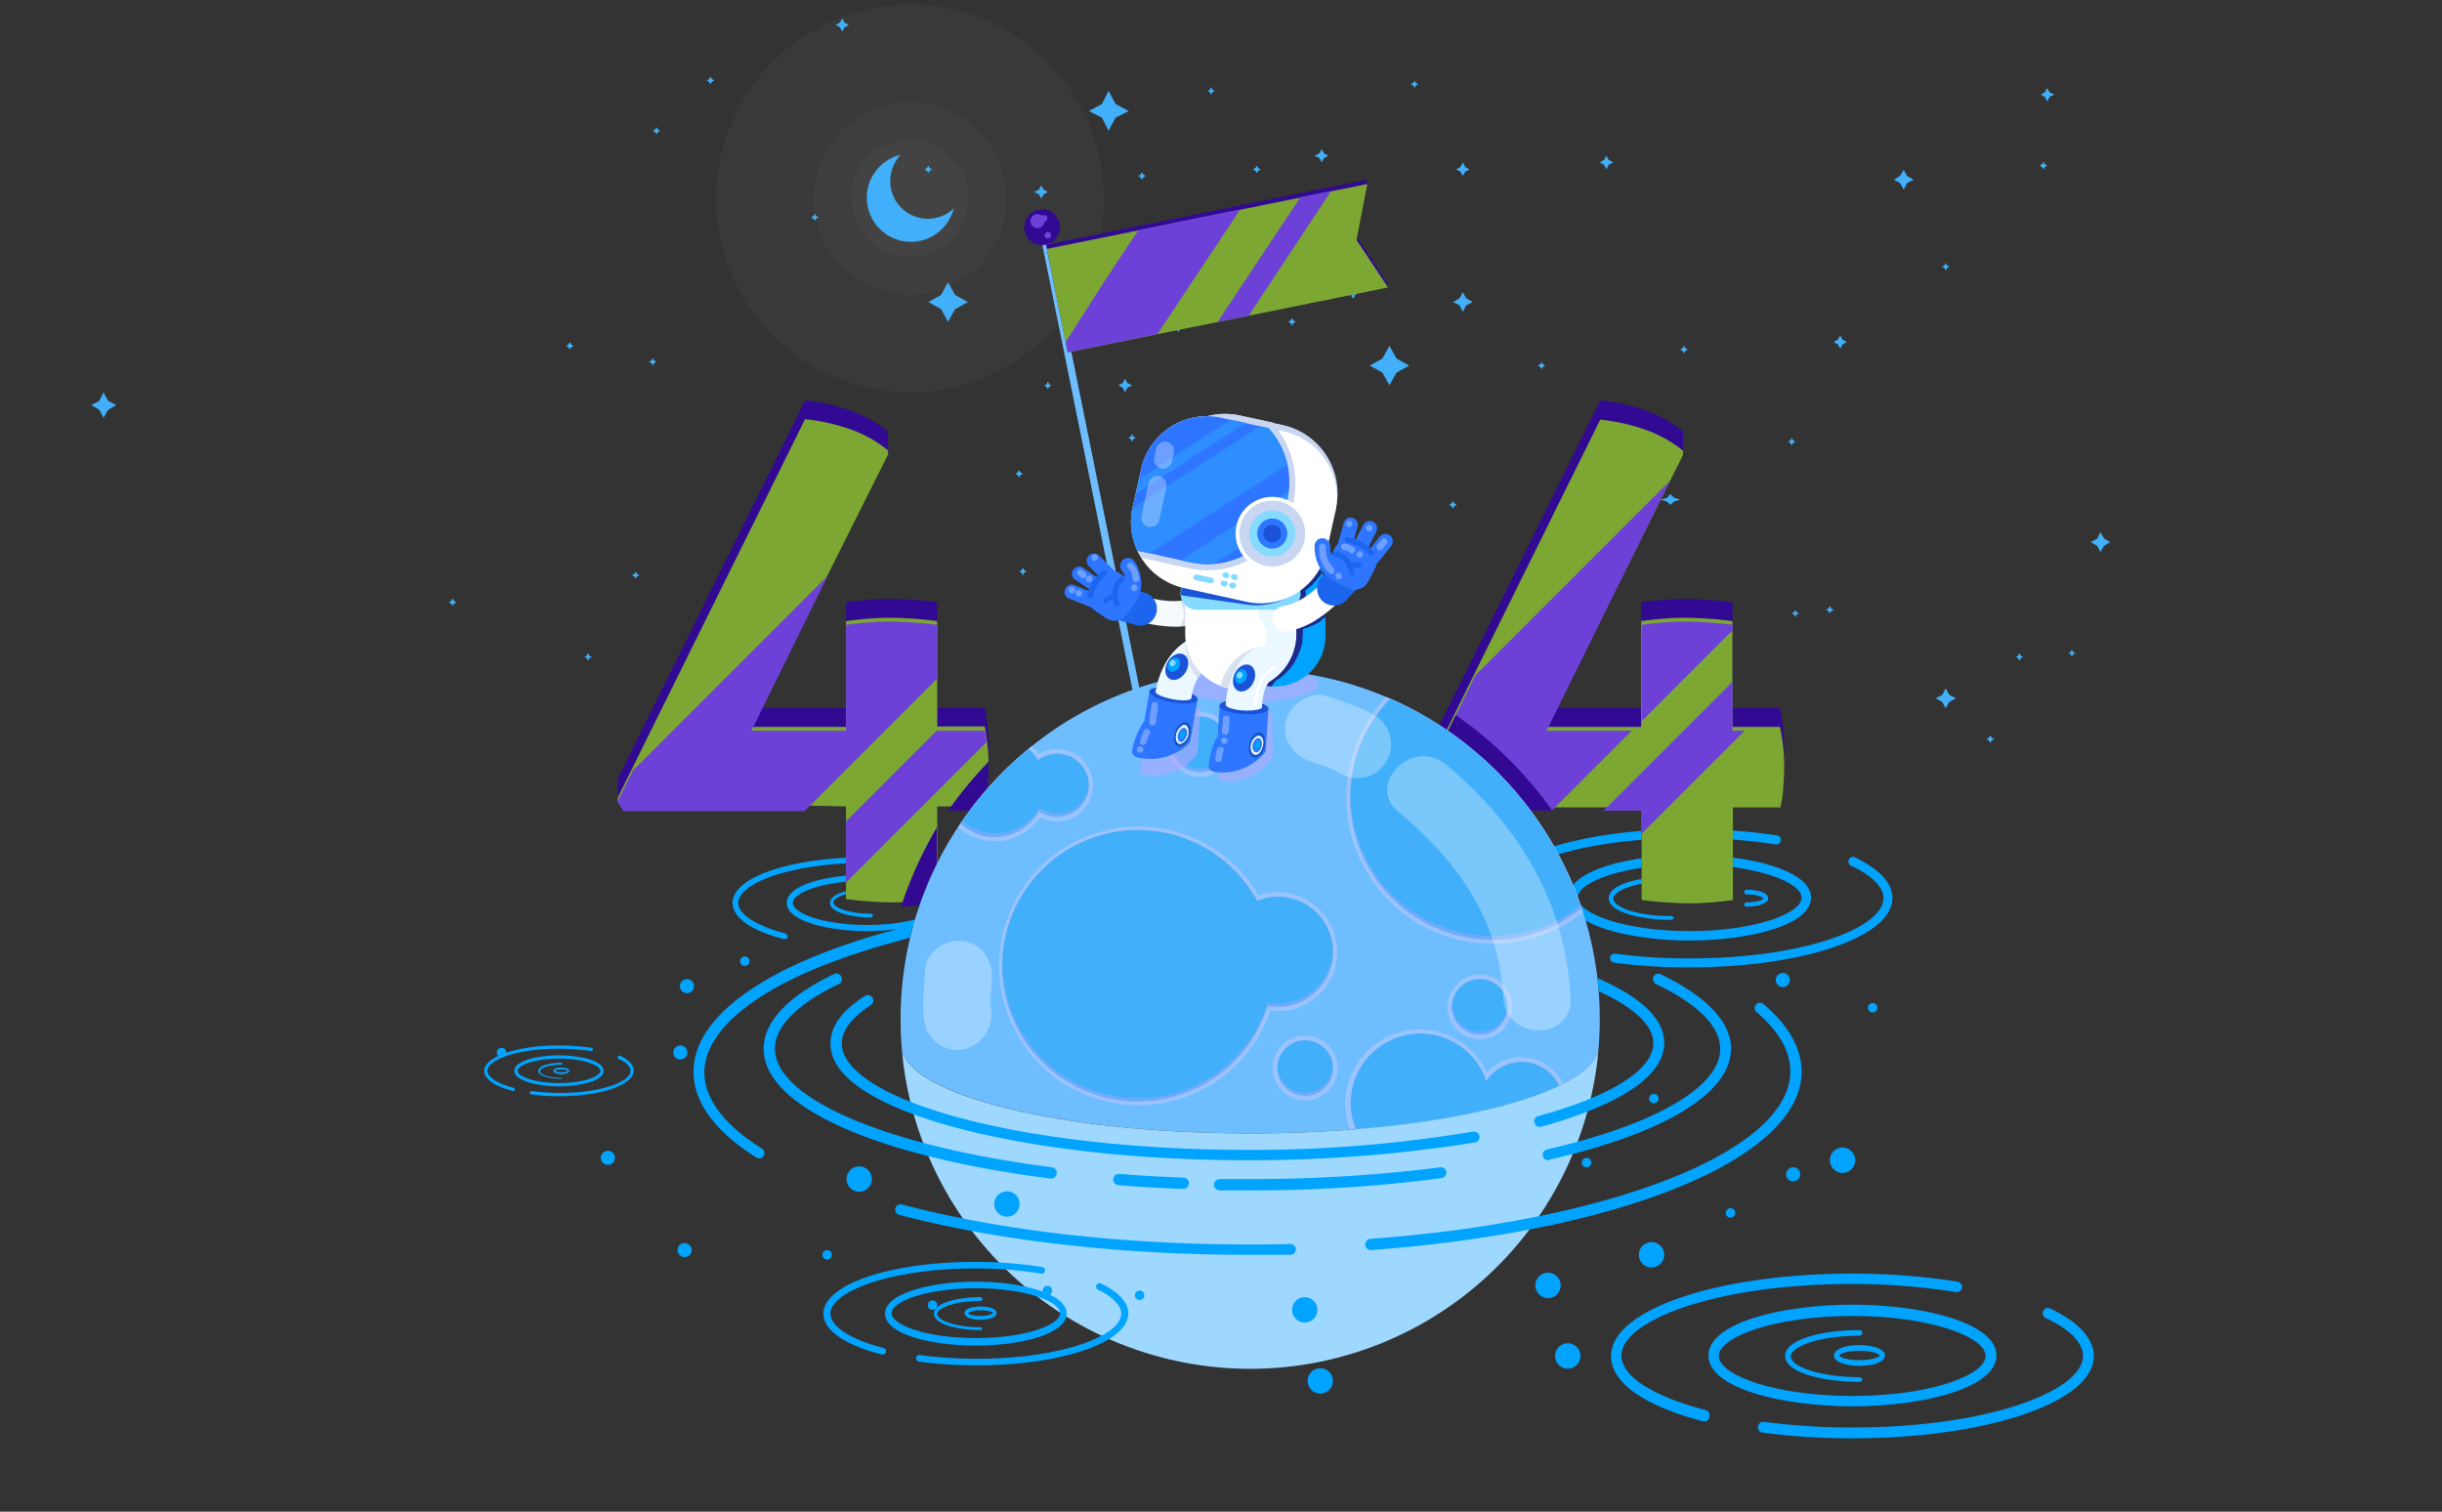 <svg id="OBJECTS" xmlns="http://www.w3.org/2000/svg" xmlns:xlink="http://www.w3.org/1999/xlink" viewBox="0 0 519 321.3"><rect x="0" y="0" width="519" height="321.3" fill="#333333" stroke="none"/><defs><style>.cls-1{fill:none;}.cls-16,.cls-2,.cls-29{fill:#fff;}.cls-2{opacity:0.03;}.cls-17,.cls-2,.cls-29,.cls-5{isolation:isolate;}.cls-3{fill:#41aff9;}.cls-4{fill:#00a4ff;}.cls-5{fill:#ffa53e;}.cls-11,.cls-5{opacity:0.4;}.cls-6{fill:#6ebdff;}.cls-7{fill:#310993;}.cls-8{fill:#7da733;}.cls-9{fill:#6d41d8;}.cls-10{clip-path:url(#clip-path);}.cls-12{fill:#dad0ff;}.cls-13,.cls-17{fill:#b2a7ff;}.cls-14{fill:#9fd8ff;}.cls-15,.cls-29{opacity:0.3;}.cls-17{opacity:0.6;}.cls-18{fill:#1c2a8a;}.cls-19{fill:#f5fafc;}.cls-20{fill:#d8e1ef;}.cls-21{fill:#1c66ef;}.cls-22{fill:#2e76ff;}.cls-23{fill:#1a53d8;}.cls-24{fill:#ebf8ff;}.cls-25{fill:#85daff;}.cls-26{fill:#1756c7;}.cls-27{fill:#c9d6f1;}.cls-28{fill:#2e8dff;}</style><clipPath id="clip-path"><path class="cls-1" d="M339.9,222c0,10.5-33.2,18.9-74.2,18.9s-74.2-8.5-74.2-18.9c-6-13.9-14.7-98.7,74.2-98.7C361.5,123.3,343.6,212.1,339.9,222Z"/></clipPath></defs><title>error-6-night</title><circle class="cls-2" cx="193.4" cy="42.2" r="41.2"/><circle class="cls-2" cx="193.4" cy="42.2" r="20.5"/><circle class="cls-2" cx="193.4" cy="42.2" r="12.4"/><path class="cls-3" d="M197.2,46.5a8,8,0,0,1-8-8,8.5,8.5,0,0,1,2.2-5.6,9.38,9.38,0,1,0,11.3,11.4A8,8,0,0,1,197.2,46.5Z"/><polygon class="cls-3" points="295.3 73.5 296.8 76.2 299.5 77.7 296.8 79.2 295.3 81.9 293.8 79.2 291.1 77.7 293.8 76.2 295.3 73.5"/><polygon class="cls-3" points="235.6 19.3 237.1 22.1 239.9 23.6 237.1 25 235.6 27.8 234.2 25 231.4 23.6 234.2 22.1 235.6 19.3"/><polygon class="cls-3" points="201.5 60 203 62.7 205.7 64.2 203 65.7 201.5 68.4 200 65.7 197.3 64.2 200 62.7 201.5 60"/><polygon class="cls-3" points="310.9 62.1 311.6 63.4 313 64.2 311.6 64.9 310.9 66.3 310.2 64.9 308.8 64.2 310.2 63.4 310.9 62.1"/><polygon class="cls-3" points="404.6 36.1 405.3 37.4 406.7 38.2 405.3 38.9 404.6 40.3 403.8 38.9 402.5 38.2 403.8 37.4 404.6 36.1"/><polygon class="cls-3" points="446.4 113.1 447.2 114.5 448.5 115.2 447.2 116 446.4 117.3 445.7 116 444.3 115.2 445.7 114.5 446.4 113.1"/><polygon class="cls-3" points="364.5 149.6 365.3 151 366.6 151.8 365.3 152.5 364.5 153.9 363.8 152.5 362.4 151.8 363.8 151 364.5 149.6"/><polygon class="cls-3" points="325.8 141.7 326.5 143 327.9 143.8 326.5 144.5 325.8 145.9 325 144.5 323.7 143.8 325 143 325.8 141.7"/><polygon class="cls-3" points="413.5 146.3 414.3 147.7 415.7 148.4 414.3 149.2 413.5 150.5 412.8 149.2 411.4 148.4 412.8 147.7 413.5 146.3"/><polygon class="cls-3" points="144.2 143.8 145 145.1 146.3 145.9 145 146.6 144.2 148 143.5 146.6 142.1 145.9 143.5 145.1 144.2 143.8"/><polygon class="cls-3" points="355 105 355.8 105.8 357.1 106.2 355.8 106.6 355 107.3 354.3 106.6 352.9 106.2 354.3 105.8 355 105"/><polygon class="cls-3" points="280.9 31.7 281.4 32.6 282.3 33.1 281.4 33.6 280.9 34.5 280.4 33.6 279.4 33.1 280.4 32.6 280.9 31.7"/><polygon class="cls-3" points="300.6 17.1 300.9 17.6 301.4 17.9 300.9 18.2 300.6 18.7 300.4 18.2 299.8 17.9 300.4 17.6 300.6 17.1"/><polygon class="cls-3" points="267.1 35.2 267.4 35.7 267.9 36 267.4 36.3 267.1 36.8 266.8 36.3 266.3 36 266.8 35.7 267.1 35.2"/><polygon class="cls-3" points="257.4 18.5 257.7 19.1 258.2 19.3 257.7 19.6 257.4 20.1 257.1 19.6 256.6 19.3 257.1 19.1 257.4 18.5"/><polygon class="cls-3" points="242.7 36.6 243 37.1 243.5 37.4 243 37.7 242.7 38.2 242.4 37.7 241.9 37.4 242.4 37.1 242.7 36.6"/><polygon class="cls-3" points="274.6 67.6 274.9 68.1 275.4 68.4 274.9 68.7 274.6 69.2 274.3 68.7 273.8 68.4 274.3 68.1 274.6 67.6"/><polygon class="cls-3" points="240.6 92.3 240.9 92.8 241.4 93.1 240.9 93.3 240.6 93.9 240.3 93.3 239.8 93.1 240.3 92.8 240.6 92.3"/><polygon class="cls-3" points="255.7 102.8 256 103.3 256.5 103.6 256 103.9 255.7 104.4 255.5 103.9 254.9 103.6 255.5 103.3 255.7 102.8"/><polygon class="cls-3" points="217.4 120.7 217.7 121.2 218.2 121.5 217.7 121.7 217.4 122.3 217.1 121.7 216.6 121.5 217.1 121.2 217.4 120.7"/><polygon class="cls-3" points="135.1 121.5 135.4 122 135.9 122.3 135.4 122.5 135.1 123 134.8 122.5 134.3 122.3 134.8 122 135.1 121.5"/><polygon class="cls-3" points="96.2 127.2 96.5 127.7 97 128 96.5 128.3 96.2 128.8 95.9 128.3 95.4 128 95.9 127.7 96.2 127.2"/><polygon class="cls-3" points="125 138.8 125.3 139.4 125.8 139.6 125.3 139.9 125 140.4 124.7 139.9 124.2 139.6 124.7 139.4 125 138.8"/><polygon class="cls-3" points="186.2 128 186.5 128.5 187 128.8 186.5 129.1 186.2 129.6 185.9 129.1 185.4 128.8 185.9 128.5 186.2 128"/><polygon class="cls-3" points="198.1 138 198.4 138.6 198.9 138.8 198.4 139.1 198.1 139.6 197.8 139.1 197.3 138.8 197.8 138.6 198.1 138"/><polygon class="cls-3" points="388.9 128.8 389.2 129.3 389.7 129.6 389.2 129.9 388.9 130.4 388.6 129.9 388.1 129.6 388.6 129.3 388.9 128.8"/><polygon class="cls-3" points="290.6 121.5 290.9 122 291.4 122.3 290.9 122.5 290.6 123 290.3 122.5 289.8 122.3 290.3 122 290.6 121.5"/><polygon class="cls-3" points="380.8 93.1 381.1 93.6 381.6 93.9 381.1 94.1 380.8 94.7 380.5 94.1 380 93.9 380.5 93.6 380.8 93.1"/><polygon class="cls-3" points="440.3 138 440.6 138.6 441.1 138.8 440.6 139.1 440.3 139.6 440.1 139.1 439.6 138.8 440.1 138.6 440.3 138"/><polygon class="cls-3" points="423 156.3 423.3 156.8 423.8 157.1 423.3 157.4 423 157.9 422.7 157.4 422.2 157.1 422.7 156.8 423 156.3"/><polygon class="cls-3" points="381.6 129.6 381.8 130.1 382.4 130.4 381.8 130.6 381.6 131.2 381.3 130.6 380.8 130.4 381.3 130.1 381.6 129.6"/><polygon class="cls-3" points="352.9 130.4 353.2 130.9 353.7 131.2 353.2 131.4 352.9 132 352.6 131.4 352.1 131.2 352.6 130.9 352.9 130.4"/><polygon class="cls-3" points="357.9 73.5 358.2 74 358.7 74.3 358.2 74.6 357.9 75.1 357.6 74.6 357.1 74.3 357.6 74 357.9 73.5"/><polygon class="cls-3" points="121.1 72.7 121.4 73.2 121.9 73.5 121.4 73.8 121.1 74.3 120.8 73.8 120.3 73.5 120.8 73.2 121.1 72.7"/><polygon class="cls-3" points="173.2 45.4 173.4 45.9 174 46.2 173.4 46.5 173.2 47 172.9 46.5 172.4 46.2 172.9 45.9 173.2 45.4"/><polygon class="cls-3" points="197.3 35.2 197.6 35.7 198.1 36 197.6 36.3 197.3 36.8 197 36.3 196.5 36 197 35.7 197.3 35.2"/><polygon class="cls-3" points="151 16.3 151.3 16.8 151.8 17.1 151.3 17.4 151 17.9 150.7 17.4 150.2 17.1 150.7 16.8 151 16.3"/><polygon class="cls-3" points="222.7 81.1 223 81.7 223.5 81.9 223 82.2 222.7 82.7 222.4 82.2 221.9 81.9 222.4 81.7 222.7 81.1"/><polygon class="cls-3" points="138.7 76.1 139 76.6 139.5 76.9 139 77.2 138.7 77.7 138.5 77.2 137.9 76.9 138.5 76.6 138.7 76.1"/><polygon class="cls-3" points="413.5 55.9 413.8 56.4 414.3 56.7 413.8 57 413.5 57.5 413.3 57 412.7 56.7 413.3 56.4 413.5 55.9"/><polygon class="cls-3" points="434.3 34.4 434.6 34.9 435.1 35.2 434.6 35.5 434.3 36 434 35.5 433.5 35.2 434 34.9 434.3 34.4"/><polygon class="cls-3" points="139.5 27 139.8 27.5 140.3 27.8 139.8 28.1 139.5 28.6 139.3 28.1 138.7 27.8 139.3 27.5 139.5 27"/><polygon class="cls-3" points="216.6 99.9 216.9 100.4 217.4 100.7 216.9 101 216.6 101.5 216.3 101 215.8 100.7 216.3 100.4 216.6 99.9"/><polygon class="cls-3" points="308.8 106.5 309.1 107 309.6 107.3 309.1 107.6 308.8 108.1 308.5 107.6 308 107.3 308.5 107 308.8 106.5"/><polygon class="cls-3" points="327.6 76.9 327.9 77.4 328.4 77.7 327.9 78 327.6 78.5 327.4 78 326.8 77.7 327.4 77.4 327.6 76.9"/><polygon class="cls-3" points="334.7 113.6 335 114.1 335.5 114.4 335 114.7 334.7 115.2 334.4 114.7 333.9 114.4 334.4 114.1 334.7 113.6"/><polygon class="cls-3" points="429.2 138.8 429.5 139.4 430 139.6 429.5 139.9 429.2 140.4 428.9 139.9 428.4 139.6 428.9 139.4 429.2 138.8"/><polygon class="cls-3" points="310.9 34.5 311.4 35.5 312.3 36 311.4 36.5 310.9 37.4 310.4 36.5 309.5 36 310.4 35.5 310.9 34.5"/><polygon class="cls-3" points="435.1 18.7 435.6 19.6 436.6 20.1 435.6 20.6 435.1 21.6 434.6 20.6 433.7 20.1 434.6 19.6 435.1 18.7"/><polygon class="cls-3" points="391.1 71.3 391.6 72.2 392.5 72.7 391.6 73.2 391.1 74.1 390.6 73.2 389.7 72.7 390.6 72.2 391.1 71.3"/><polygon class="cls-3" points="262.6 90.5 263.2 91.4 264.1 91.9 263.2 92.4 262.6 93.4 262.1 92.4 261.2 91.9 262.1 91.4 262.6 90.5"/><polygon class="cls-3" points="179 3.9 179.5 4.8 180.4 5.3 179.5 5.8 179 6.7 178.5 5.8 177.6 5.3 178.5 4.8 179 3.9"/><polygon class="cls-3" points="221.3 39.4 221.8 40.3 222.7 40.8 221.8 41.3 221.3 42.2 220.8 41.3 219.8 40.8 220.8 40.3 221.3 39.4"/><polygon class="cls-3" points="239.1 80.5 239.6 81.4 240.6 81.9 239.6 82.4 239.1 83.4 238.6 82.4 237.7 81.9 238.6 81.4 239.1 80.5"/><polygon class="cls-3" points="250.4 67.8 250.9 68.7 251.9 69.2 250.9 69.7 250.4 70.6 249.9 69.7 249 69.2 249.9 68.7 250.4 67.8"/><polygon class="cls-3" points="168 103.6 168.5 104.5 169.4 105 168.5 105.6 168 106.5 167.5 105.6 166.6 105 167.5 104.5 168 103.6"/><polygon class="cls-3" points="341.4 33.1 341.9 34 342.9 34.5 341.9 35 341.4 36 340.9 35 340 34.5 340.9 34 341.4 33.1"/><polygon class="cls-3" points="287.6 60.6 288.1 61.6 289 62.1 288.1 62.6 287.6 63.5 287.1 62.6 286.2 62.1 287.1 61.6 287.6 60.6"/><path class="cls-4" d="M166.8,199.6h-.2c-7-1.8-10.9-4.6-10.9-7.7,0-5.5,12.5-9.7,28.5-9.7a81.25,81.25,0,0,1,12.4.9c.3.1.6.4.5.7s-.4.6-.7.5a78.6,78.6,0,0,0-12.2-.9c-16.3,0-27.3,4.4-27.3,8.5,0,2.4,3.7,4.8,10,6.5a.79.79,0,0,1,.5.8C167.4,199.4,167.1,199.6,166.8,199.6Z"/><path class="cls-4" d="M184.3,197.9c-8.3,0-17.1-2.1-17.1-6s8.8-6,17.1-6,17.1,2.1,17.1,6S192.5,197.9,184.3,197.9Zm0-10.7c-9.3,0-15.8,2.5-15.8,4.7s6.5,4.7,15.8,4.7,15.8-2.5,15.8-4.7S193.6,187.2,184.3,187.2Z"/><path class="cls-4" d="M185.2,195c-4.3,0-8.8-1.1-8.8-3.1s4.5-3.1,8.8-3.1a.3.3,0,0,1,0,.6c-4.8,0-8.1,1.3-8.1,2.4s3.3,2.4,8.1,2.4a.27.27,0,0,1,.3.3C185.5,194.8,185.3,195,185.2,195Z"/><path class="cls-4" d="M359.1,205.6a119,119,0,0,1-16.1-1,1,1,0,0,1-.8-1.1.94.94,0,0,1,1.1-.8,115.52,115.52,0,0,0,15.8,1c24.6,0,41.2-6.6,41.2-12.8,0-2.3-2.4-4.8-6.7-6.8a1,1,0,1,1,.8-1.8c5.1,2.5,7.8,5.4,7.8,8.6C402.2,199.1,383.2,205.6,359.1,205.6Z"/><path class="cls-4" d="M332.7,202.6h-.2c-10.6-2.8-16.5-6.9-16.5-11.7,0-8.2,18.9-14.7,43.1-14.7a124.87,124.87,0,0,1,18.8,1.4,1,1,0,0,1-.3,1.9,120.84,120.84,0,0,0-18.5-1.4c-24.6,0-41.2,6.6-41.2,12.8,0,3.7,5.6,7.3,15.1,9.8a1,1,0,0,1,.7,1.2A1.2,1.2,0,0,1,332.7,202.6Z"/><path class="cls-4" d="M359.1,199.9c-12.5,0-25.8-3.2-25.8-9.1s13.3-9.1,25.8-9.1,25.8,3.2,25.8,9.1S371.6,199.9,359.1,199.9Zm0-16.2c-14.1,0-23.8,3.8-23.8,7.1s9.8,7.1,23.8,7.1,23.8-3.8,23.8-7.1S373.1,183.7,359.1,183.7Z"/><path class="cls-4" d="M355.2,195.5c-6.4,0-13.3-1.6-13.3-4.6s6.8-4.6,13.3-4.6a.5.5,0,0,1,0,1c-7.2,0-12.3,1.9-12.3,3.7s5,3.7,12.3,3.7a.47.47,0,0,1,.5.5C355.7,195.3,355.4,195.5,355.2,195.5Z"/><path class="cls-4" d="M371.2,192.7c2.2,0,4.6-.6,4.6-1.8s-2.4-1.8-4.6-1.8a.5.5,0,0,0,0,1c2.3,0,3.5.6,3.6.9-.1.2-1.3.8-3.6.8a.47.47,0,0,0-.5.5A.46.46,0,0,0,371.2,192.7Z"/><rect class="cls-5" x="224.59" y="51.61" width="1.2" height="23.4" transform="translate(-8.09 46.08) rotate(-11.48)"/><path class="cls-6" d="M244.1,155.8a.78.78,0,0,1-.6.9h0a.78.78,0,0,1-.9-.6l-21-103.7a.78.78,0,0,1,.6-.9h0a.78.78,0,0,1,.9.6Z"/><circle class="cls-7" cx="221.5" cy="48.3" r="3.8"/><polygon class="cls-7" points="294.9 60.2 295 61.1 226.8 74.1 222.3 52 290.4 38.2 290.6 39.1 288.2 50.1 294.9 60.2"/><path class="cls-7" d="M199.2,150.5V128c-1.7-.2-3.4-.4-5.1-.5s-3.4-.2-5.1-.2-3.1.1-4.6.2-3,.3-4.6.5v22.5H159.7l29.1-54-.1-4.8a26.64,26.64,0,0,0-8.4-4.6,40.81,40.81,0,0,0-9.2-2l-39.8,80.4v4.4l48.5-2.5v19.7c1.7.2,3.4.4,5.1.5s3.4.2,5.1.2,3.1-.1,4.6-.2,3-.3,4.6-.5V167.4h10.1a26.54,26.54,0,0,0,.6-4.2c.1-1.5.2-3,.2-4.4a46,46,0,0,0-.8-8.4H199.2Zm179.1,0H368.2V128c-1.7-.2-3.4-.4-5.1-.5s-3.4-.2-5.1-.2-3.1.1-4.6.2-3,.3-4.6.5v22.5H328.7l29-58.8a26.64,26.64,0,0,0-8.4-4.6,40.81,40.81,0,0,0-9.2-2l-39.8,80.4,1.3,2h47.3v19.7c1.7.2,3.4.4,5.1.5s3.4.2,5.1.2,3.1-.1,4.6-.2,3-.3,4.6-.5V167.5h10.1a26.54,26.54,0,0,0,.6-4.2c.1-1.5.2-3,.2-4.4A40,40,0,0,0,378.3,150.5Z"/><path class="cls-7" d="M357.7,91.8v4.9h-1.9l-2.7-1.2a9.21,9.21,0,0,1-.6-2.4c.1-.5-.5-1.1,0-1.2"/><polygon class="cls-8" points="295 61.1 226.9 74.9 222.5 52.9 290.6 39.1 288.3 51 295 61.1"/><path class="cls-8" d="M199.2,154.5V132c-1.7-.2-3.4-.4-5.1-.5s-3.4-.2-5.1-.2-3.1.1-4.6.2-3,.3-4.6.5v22.5H159.7l29.1-58-.1-.8a26.64,26.64,0,0,0-8.4-4.6,40.81,40.81,0,0,0-9.2-2l-39.8,80.4v.8l48.5,1.1v19.7c1.7.2,3.4.4,5.1.5s3.4.2,5.1.2,3.1-.1,4.6-.2,3-.3,4.6-.5V171.4h10.1a26.54,26.54,0,0,0,.6-4.2c.1-1.5.2-3,.2-4.4a46,46,0,0,0-.8-8.4H199.2Zm179.1,0H368.2V132c-1.7-.2-3.4-.4-5.1-.5s-3.4-.2-5.1-.2-3.1.1-4.6.2-3,.3-4.6.5v22.5H328.7l29-57.8v-.9a26.64,26.64,0,0,0-8.4-4.6,40.81,40.81,0,0,0-9.2-2l-39.8,80.4,1.3,2h47.3v19.7c1.7.2,3.4.4,5.1.5s3.4.2,5.1.2,3.1-.1,4.6-.2,3-.3,4.6-.5V171.6h10.1a26.54,26.54,0,0,0,.6-4.2c.1-1.5.2-3,.2-4.4A38.86,38.86,0,0,0,378.3,154.5Z"/><polygon class="cls-9" points="258.8 68.4 265.4 67.1 282.9 40.6 276.4 41.9 258.8 68.4"/><path class="cls-9" d="M263.6,44.5,242,48.9c-4.3,6.2-10.4,15.7-15.5,23.8l.4,2.2L246,71Z"/><circle class="cls-9" cx="220.5" cy="47" r="1.5"/><circle class="cls-9" cx="221.9" cy="46.4" r="0.7"/><circle class="cls-9" cx="222.7" cy="50" r="0.7"/><path class="cls-9" d="M358.1,132.1c-1.6,0-3.1.1-4.6.2s-3,.3-4.6.5v20.5l19.4-19.4v-1.1c-1.7-.2-3.4-.4-5.1-.5S359.8,132.1,358.1,132.1Z"/><polygon class="cls-9" points="346.8 155.3 328.7 155.3 354.9 102.2 313.6 143.5 300.3 170.4 301.5 172.3 329.8 172.3 346.8 155.3"/><polygon class="cls-9" points="348.8 177.3 370.8 155.3 368.2 155.3 368.2 144.9 340.8 172.3 348.8 172.3 348.8 177.3"/><path class="cls-9" d="M199.2,144.2V132.8c-1.7-.2-3.4-.4-5.1-.5s-3.4-.2-5.1-.2-3.1.1-4.6.2-3,.3-4.6.5v22.5H159.7l16.2-32.9-41.4,41.4-3.3,6.6,1.3,2H171Z"/><path class="cls-9" d="M209.7,157.7a20,20,0,0,0-.4-2.4H199.2v-.1l-19.4,19.4v13Z"/><g class="cls-10"><path class="cls-7" d="M309.4,152l-9.1,18.3,1.3,2h28.3A82.38,82.38,0,0,0,309.4,152Z"/><path class="cls-7" d="M209.3,172.3a26.54,26.54,0,0,0,.6-4.2c.1-1.5.2-3,.2-4.4v-1.8a86.37,86.37,0,0,0-8.6,10.4Z"/><path class="cls-7" d="M191.5,192.7c1,0,2-.1,3-.2,1.5-.1,3-.3,4.6-.5V175.9A84.79,84.79,0,0,0,191.5,192.7Z"/></g><g class="cls-10"><circle class="cls-6" cx="265.7" cy="216.6" r="74.3"/></g><g class="cls-10"><g class="cls-11"><path class="cls-12" d="M203.6,175.8a11.88,11.88,0,0,0,7.8,3,11.42,11.42,0,0,0,9.6-5.1,7.4,7.4,0,0,0,3.6.9,7.7,7.7,0,0,0,0-15.4,7.46,7.46,0,0,0-3.8,1,7.52,7.52,0,0,0-1.5-1.6A73.49,73.49,0,0,0,203.6,175.8Z"/><path class="cls-12" d="M248.1,158.2a6.9,6.9,0,1,0,6.9-6.9A6.91,6.91,0,0,0,248.1,158.2Z"/><path class="cls-12" d="M284.2,202.3a12.72,12.72,0,0,0-12.7-12.7,10.88,10.88,0,0,0-4,.7,29.62,29.62,0,1,0,2.5,24.5A12.5,12.5,0,0,0,284.2,202.3Z"/><path class="cls-12" d="M270.5,227a6.9,6.9,0,1,0,6.9-6.9A6.91,6.91,0,0,0,270.5,227Z"/><path class="cls-12" d="M333.2,234.6a9.92,9.92,0,0,0-9.9-9.9,10.07,10.07,0,0,0-7.3,3.2,15.8,15.8,0,1,0,0,13.4,9.85,9.85,0,0,0,7.2,3.2A10,10,0,0,0,333.2,234.6Z"/><path class="cls-12" d="M307.6,214a6.9,6.9,0,1,0,6.9-6.9A7,7,0,0,0,307.6,214Z"/><path class="cls-12" d="M294.6,148.1a31.13,31.13,0,0,0,22.6,52.5,31.4,31.4,0,0,0,19.3-6.7A75.11,75.11,0,0,0,294.6,148.1Z"/></g></g><g class="cls-10"><path class="cls-13" d="M271.6,190.6a10.49,10.49,0,0,0-4.4.9,28.84,28.84,0,1,0,2.2,22.3,16.35,16.35,0,0,0,2.2.2,11.7,11.7,0,0,0,0-23.4Z"/><circle class="cls-13" cx="255" cy="158.2" r="5.9"/><circle class="cls-13" cx="314.5" cy="214" r="5.9"/><circle class="cls-13" cx="277.4" cy="227" r="5.9"/><path class="cls-13" d="M317.2,199.7a29.62,29.62,0,0,0,18.9-6.7,74.69,74.69,0,0,0-40.6-44.5,29.8,29.8,0,0,0-8.5,21A30.17,30.17,0,0,0,317.2,199.7Z"/><path class="cls-13" d="M323.4,225.7a9,9,0,0,0-7.5,4.1,14.8,14.8,0,1,0,0,9.4,8.78,8.78,0,0,0,7.5,4.1,8.8,8.8,0,1,0,0-17.6Z"/><path class="cls-13" d="M220.8,172.4a6.45,6.45,0,0,0,3.9,1.2,6.7,6.7,0,1,0-4.1-12,9.14,9.14,0,0,0-2-2.4A74.63,74.63,0,0,0,204.2,175a10.63,10.63,0,0,0,7.3,2.9A10.81,10.81,0,0,0,220.8,172.4Z"/></g><g class="cls-10"><path class="cls-3" d="M308.6,214a5.9,5.9,0,1,0,5.9-5.9A5.91,5.91,0,0,0,308.6,214Zm8.6-14.3a29.62,29.62,0,0,0,18.9-6.7,74.69,74.69,0,0,0-40.6-44.5,29.8,29.8,0,0,0-8.5,21A30.17,30.17,0,0,0,317.2,199.7ZM255,164.1a5.9,5.9,0,1,0-5.9-5.9A5.85,5.85,0,0,0,255,164.1Zm16.6,26.5a10.49,10.49,0,0,0-4.4.9,28.84,28.84,0,1,0,2.2,22.3,16.35,16.35,0,0,0,2.2.2,11.7,11.7,0,0,0,0-23.4Zm51.8,35.1a9,9,0,0,0-7.5,4.1,14.8,14.8,0,1,0,0,9.4,8.78,8.78,0,0,0,7.5,4.1,8.8,8.8,0,1,0,0-17.6Zm-46-4.6a5.9,5.9,0,1,0,5.9,5.9A6,6,0,0,0,277.4,221.1Zm-56.6-48.7a6.45,6.45,0,0,0,3.9,1.2,6.7,6.7,0,1,0-4.1-12,9.14,9.14,0,0,0-2-2.4A74.63,74.63,0,0,0,204.2,175a10.63,10.63,0,0,0,7.3,2.9A10.81,10.81,0,0,0,220.8,172.4Z"/></g><g class="cls-10"><g class="cls-11"><path class="cls-13" d="M220.8,172.4a6.45,6.45,0,0,0,3.9,1.2,6.79,6.79,0,0,0,6.8-6.7v-.4a6.78,6.78,0,0,1-6.7,6.4,7.47,7.47,0,0,1-3.9-1.2,10.68,10.68,0,0,1-9.3,5.4,10.32,10.32,0,0,1-6.9-2.6c-.1.2-.2.3-.3.5a10.63,10.63,0,0,0,7.3,2.9A10.74,10.74,0,0,0,220.8,172.4Z"/><path class="cls-13" d="M314.5,220a5.85,5.85,0,0,0,5.9-5.9v-.4a5.91,5.91,0,0,1-11.8,0v.4A5.91,5.91,0,0,0,314.5,220Z"/><path class="cls-13" d="M255,164.1a5.85,5.85,0,0,0,5.9-5.9v-.4a5.91,5.91,0,0,1-11.8,0v.4A5.85,5.85,0,0,0,255,164.1Z"/><path class="cls-13" d="M277.4,232.2a5.9,5.9,0,0,1-5.9-5.5v.4a5.9,5.9,0,0,0,11.8,0v-.4A6,6,0,0,1,277.4,232.2Z"/><path class="cls-13" d="M317.2,198.9A30.22,30.22,0,0,1,287,169.1v.4a30.17,30.17,0,0,0,30.2,30.2,29.62,29.62,0,0,0,18.9-6.7c-.1-.2-.1-.4-.2-.6A29.68,29.68,0,0,1,317.2,198.9Z"/><path class="cls-13" d="M323.4,242.7a9,9,0,0,1-7.5-4.1,14.78,14.78,0,0,1-28.8-4.4v.4a14.78,14.78,0,0,0,28.8,4.7,8.78,8.78,0,0,0,7.5,4.1,8.92,8.92,0,0,0,8.9-8.9v-.4A8.93,8.93,0,0,1,323.4,242.7Z"/><path class="cls-13" d="M271.6,213.3a15,15,0,0,1-2.2-.2,28.79,28.79,0,0,1-56.3-8.1v.4a28.79,28.79,0,0,0,56.3,8.5,16.35,16.35,0,0,0,2.2.2,11.65,11.65,0,0,0,11.7-11.7V202A11.77,11.77,0,0,1,271.6,213.3Z"/></g></g><path class="cls-14" d="M265.7,240.9c-39.1,0-71.2-7.7-74-17.5a74.31,74.31,0,0,0,148,0C336.8,233.2,304.8,240.9,265.7,240.9Z"/><path class="cls-4" d="M223.5,250.5h-.2c-37.6-4.8-61-15.4-61-27.6,0-5.7,5.1-11.1,14.8-15.8a1.19,1.19,0,1,1,1.1,2.1c-8.8,4.2-13.5,9-13.5,13.7,0,10.6,23.7,20.7,58.9,25.2a1.2,1.2,0,0,1,1,1.3A1.27,1.27,0,0,1,223.5,250.5Z"/><path class="cls-4" d="M251.5,252.7h0c-4.7-.2-9.3-.4-13.8-.8a1.2,1.2,0,0,1,.2-2.4c4.5.4,9.1.6,13.7.8a1.2,1.2,0,0,1,1.1,1.2A1.29,1.29,0,0,1,251.5,252.7Z"/><path class="cls-4" d="M265.1,253h-5.9a1.22,1.22,0,0,1-1.2-1.2,1.29,1.29,0,0,1,1.2-1.2h5.9a315.76,315.76,0,0,0,41-2.5,1.16,1.16,0,0,1,.3,2.3A303.11,303.11,0,0,1,265.1,253Z"/><path class="cls-4" d="M329,246.6a1.17,1.17,0,0,1-1.1-.9,1.16,1.16,0,0,1,.9-1.4c23.1-5.3,36.8-13.3,36.8-21.4,0-4.7-4.7-9.5-13.6-13.7a1.3,1.3,0,0,1-.6-1.6,1.17,1.17,0,0,1,1.6-.5c9.7,4.7,14.9,10.1,14.9,15.8,0,9.4-14.1,18-38.7,23.6C329.2,246.6,329.1,246.6,329,246.6Z"/><path class="cls-4" d="M265.1,246.6c-32.6,0-62.4-4.9-77.8-12.7-7.2-3.7-10.8-7.7-10.8-12.1,0-3.6,2.4-7,7.3-10.1a1.15,1.15,0,1,1,1.3,1.9c-4.1,2.7-6.2,5.4-6.2,8.2,0,3.4,3.3,6.9,9.5,10.1,15.1,7.7,44.5,12.5,76.7,12.5a282.67,282.67,0,0,0,48-3.9,1.18,1.18,0,0,1,.5,2.3A301.17,301.17,0,0,1,265.1,246.6Z"/><path class="cls-4" d="M339.5,207.9c.1.9.2,1.8.3,2.8,7.5,3.4,11.6,7.3,11.6,11,0,5.6-8.9,11.3-24.5,15.5a1.14,1.14,0,0,0-.8,1.4,1.17,1.17,0,0,0,1.1.9h.3c9.8-2.7,26.2-8.5,26.2-17.8C353.7,216.3,348.3,211.7,339.5,207.9Z"/><path class="cls-4" d="M183.1,202.3c3.3-1.1,6.7-2,10.3-3a26.81,26.81,0,0,1,.7-2.7c-28.5,7-46.7,18.3-46.7,31.2,0,6.5,4.5,12.6,13.3,18.2a1.42,1.42,0,0,0,.6.2,1.23,1.23,0,0,0,1-.5,1.16,1.16,0,0,0-.4-1.6c-8-5-12.2-10.6-12.2-16.2C149.8,218.4,161.9,209.1,183.1,202.3Z"/><path class="cls-4" d="M265.1,266.7c-26.9,0-53.2-3-74-8.5a1.14,1.14,0,0,1,.6-2.2c20.6,5.5,46.7,8.5,73.4,8.5,3,0,6.1,0,9.1-.1h0a1.15,1.15,0,1,1,.1,2.3Z"/><path class="cls-4" d="M291.4,265.7a1.2,1.2,0,0,1-.1-2.4c51.7-3.8,89.2-18.8,89.2-35.6q0-6.45-7.2-12.6a1.13,1.13,0,0,1,1.5-1.7c5.3,4.5,8.1,9.4,8.1,14.4-.1,18.3-37.7,33.9-91.5,37.9Z"/><circle class="cls-4" cx="333.2" cy="288.2" r="2.7"/><circle class="cls-4" cx="351" cy="266.7" r="2.7"/><circle class="cls-4" cx="277.3" cy="278.4" r="2.7"/><circle class="cls-4" cx="214" cy="255.9" r="2.7"/><circle class="cls-4" cx="182.6" cy="250.6" r="2.7"/><circle class="cls-4" cx="280.6" cy="293.5" r="2.7"/><circle class="cls-4" cx="367.8" cy="257.8" r="1"/><circle class="cls-4" cx="398" cy="214.2" r="1"/><circle class="cls-4" cx="158.3" cy="204.3" r="1"/><circle class="cls-4" cx="106.6" cy="223.7" r="1"/><circle class="cls-4" cx="337.2" cy="247.1" r="1"/><circle class="cls-4" cx="351.5" cy="233.5" r="1"/><circle class="cls-4" cx="175.8" cy="266.7" r="1"/><circle class="cls-4" cx="198.2" cy="277.4" r="1"/><circle class="cls-4" cx="242.2" cy="275.3" r="1"/><circle class="cls-4" cx="222.6" cy="274.3" r="1"/><circle class="cls-4" cx="391.6" cy="246.6" r="2.7"/><circle class="cls-4" cx="329" cy="273.2" r="2.7"/><circle class="cls-4" cx="378.9" cy="208.3" r="1.5"/><circle class="cls-4" cx="381.1" cy="249.6" r="1.5"/><circle class="cls-4" cx="145.5" cy="265.7" r="1.5"/><circle class="cls-4" cx="129.2" cy="246.1" r="1.5"/><circle class="cls-4" cx="146" cy="209.6" r="1.5"/><circle class="cls-4" cx="144.6" cy="223.7" r="1.5"/><path class="cls-4" d="M393.7,305.7a146.11,146.11,0,0,1-19.1-1.2,1.16,1.16,0,0,1,.3-2.3,142.59,142.59,0,0,0,18.8,1.2c29.3,0,49-7.9,49-15.2,0-2.8-2.8-5.7-8-8.1a1.12,1.12,0,0,1,1-2c6.1,2.9,9.3,6.4,9.3,10.2C444.9,298,422.4,305.7,393.7,305.7Z"/><path class="cls-4" d="M362.3,302.1H362c-12.6-3.3-19.6-8.2-19.6-13.9,0-9.8,22.5-17.5,51.3-17.5a143.2,143.2,0,0,1,22.3,1.7,1.12,1.12,0,1,1-.4,2.2,140.24,140.24,0,0,0-22-1.7c-29.3,0-49,7.9-49,15.2,0,4.4,6.7,8.7,17.9,11.6a1.14,1.14,0,0,1,.8,1.4A1,1,0,0,1,362.3,302.1Z"/><path class="cls-4" d="M393.7,298.9c-14.9,0-30.6-3.8-30.6-10.8s15.8-10.8,30.6-10.8,30.6,3.8,30.6,10.8S408.5,298.9,393.7,298.9Zm0-19.2c-16.7,0-28.4,4.5-28.4,8.5s11.6,8.5,28.4,8.5,28.3-4.5,28.3-8.5S410.4,279.7,393.7,279.7Z"/><path class="cls-4" d="M395.2,293.7c-7.6,0-15.8-1.9-15.8-5.5s8.1-5.5,15.8-5.5a.6.6,0,0,1,0,1.2c-8.6,0-14.6,2.3-14.6,4.4s6,4.4,14.6,4.4a.65.65,0,0,1,.6.6A.59.59,0,0,1,395.2,293.7Z"/><path class="cls-4" d="M395.2,290.3a.6.6,0,0,1,0-1.2c2.8,0,4.2-.7,4.3-1-.1-.3-1.5-1-4.3-1a.6.6,0,0,1,0-1.2c2.6,0,5.4.7,5.4,2.2S397.8,290.3,395.2,290.3Z"/><path class="cls-4" d="M395.2,290.3c-2.6,0-5.4-.7-5.4-2.2s2.8-2.2,5.4-2.2a.6.6,0,1,1,0,1.2c-2.8,0-4.2.7-4.3,1,.1.3,1.5,1,4.3,1a.65.65,0,0,1,.6.6A.53.53,0,0,1,395.2,290.3Z"/><path class="cls-4" d="M207.4,290.2a94.57,94.57,0,0,1-12.1-.8c-.4-.1-.7-.4-.6-.8s.4-.7.8-.6a91.43,91.43,0,0,0,11.9.8c18.5,0,30.9-5,30.9-9.6,0-1.7-1.8-3.6-5-5.1a.74.74,0,0,1,.7-1.3c3.8,1.8,5.8,4.1,5.8,6.4C239.7,285.4,225.5,290.2,207.4,290.2Z"/><path class="cls-4" d="M187.6,287.9h-.2c-8-2.1-12.4-5.2-12.4-8.7,0-6.2,14.2-11,32.4-11a90.58,90.58,0,0,1,14.1,1.1c.4.1.7.4.6.8s-.4.7-.8.6a87,87,0,0,0-13.9-1.1c-18.5,0-30.9,5-30.9,9.6,0,2.7,4.2,5.5,11.3,7.3a.72.72,0,0,1,.5.9A.75.75,0,0,1,187.6,287.9Z"/><path class="cls-4" d="M207.4,286c-9.4,0-19.3-2.4-19.3-6.8s10-6.8,19.3-6.8,19.3,2.4,19.3,6.8S216.7,286,207.4,286Zm0-12.2c-10.5,0-17.9,2.8-17.9,5.3s7.3,5.3,17.9,5.3,17.9-2.8,17.9-5.3S217.9,273.8,207.4,273.8Z"/><path class="cls-4" d="M208.4,282.7c-4.8,0-9.9-1.2-9.9-3.5s5.1-3.5,9.9-3.5a.4.4,0,0,1,0,.8c-5.4,0-9.2,1.5-9.2,2.8s3.8,2.8,9.2,2.8a.43.43,0,0,1,.4.4C208.7,282.5,208.6,282.7,208.4,282.7Z"/><path class="cls-4" d="M208.4,280.5a.4.4,0,0,1,0-.8,4.85,4.85,0,0,0,2.7-.6c0-.2-1-.6-2.7-.6a.4.4,0,0,1,0-.8c1.6,0,3.4.4,3.4,1.4S210,280.5,208.4,280.5Z"/><path class="cls-4" d="M208.4,280.5c-1.6,0-3.4-.4-3.4-1.4s1.8-1.4,3.4-1.4a.4.4,0,0,1,0,.8,4.85,4.85,0,0,0-2.7.6c.1.2,1,.6,2.7.6a.43.43,0,0,1,.4.4C208.7,280.4,208.6,280.5,208.4,280.5Z"/><path class="cls-4" d="M118.8,233a38.14,38.14,0,0,1-5.9-.4c-.2,0-.3-.2-.3-.4s.2-.3.4-.3a54.62,54.62,0,0,0,5.8.4c9.1,0,15.2-2.4,15.2-4.7,0-.9-.9-1.8-2.5-2.5a.38.38,0,0,1,.3-.7c1.9.9,2.9,2,2.9,3.2C134.6,230.6,127.7,233,118.8,233Z"/><path class="cls-4" d="M109.1,231.9h0c-4-1-6.2-2.6-6.2-4.3,0-3,7-5.4,15.9-5.4a49.73,49.73,0,0,1,6.9.5c.2,0,.3.2.3.4s-.2.3-.4.3a48.26,48.26,0,0,0-6.8-.5c-9.1,0-15.2,2.4-15.2,4.7,0,1.3,2.1,2.7,5.5,3.6.2,0,.3.2.3.4A.32.32,0,0,1,109.1,231.9Z"/><path class="cls-4" d="M118.8,230.9c-4.6,0-9.5-1.2-9.5-3.3s4.9-3.3,9.5-3.3,9.5,1.2,9.5,3.3S123.4,230.9,118.8,230.9Zm0-5.9c-5.2,0-8.8,1.4-8.8,2.6s3.6,2.6,8.8,2.6,8.8-1.4,8.8-2.6S124,225,118.8,225Z"/><path class="cls-4" d="M119.3,229.3c-2.4,0-4.9-.6-4.9-1.7s2.5-1.7,4.9-1.7a.2.2,0,1,1,0,.4c-2.7,0-4.5.7-4.5,1.4s1.9,1.4,4.5,1.4a.22.22,0,0,1,.2.2C119.4,229.2,119.4,229.3,119.3,229.3Z"/><path class="cls-4" d="M119.3,228.3a.2.2,0,1,1,0-.4c.9,0,1.3-.2,1.3-.3s-.5-.3-1.3-.3a.2.2,0,1,1,0-.4c.8,0,1.7.2,1.7.7S120.1,228.3,119.3,228.3Z"/><path class="cls-4" d="M119.3,228.3c-.8,0-1.7-.2-1.7-.7s.9-.7,1.7-.7a.2.2,0,1,1,0,.4c-.9,0-1.3.2-1.3.3s.5.3,1.3.3a.22.22,0,0,1,.2.2C119.4,228.2,119.4,228.3,119.3,228.3Z"/><g class="cls-15"><path class="cls-16" d="M307.3,162.5c15.4,12.8,25.5,29.3,26.5,49.6.5,9.2-13.8,9.2-14.3,0-.8-16.6-9.8-29.2-22.3-39.5-7.1-5.9,3.1-16,10.1-10.1Z"/></g><g class="cls-15"><path class="cls-16" d="M284.8,164.4a10.93,10.93,0,0,0-1.5-.8c-.7-.3-.7-.3.2,0-.3-.1-.7-.3-1-.4-1.4-.5-2.7-.9-4.1-1.4-3.7-1.3-6.1-4.8-5-8.8,1-3.5,5.1-6.3,8.8-5,3.4,1.2,6.8,2.2,9.9,4a7.19,7.19,0,1,1-7.3,12.4Z"/></g><g class="cls-15"><path class="cls-16" d="M210.7,214.9c-.1-.6-.1-1.1-.2-1.7v-.9c.1-1.4.2-2.9.3-4.3.2-3.9-2.1-7.5-6.2-8-3.6-.5-7.8,2.3-8,6.2-.2,3.6-.7,7.1-.2,10.7a7.18,7.18,0,0,0,8,6.2,7.57,7.57,0,0,0,6.3-8.2Z"/></g><polygon class="cls-3" points="22 83.4 23 85.2 24.7 86.1 23 87.1 22 88.8 21.1 87.1 19.4 86.1 21.1 85.2 22 83.4"/><path class="cls-17" d="M280.2,145.5c0-.8-1-1.5-2.8-2.1l.1-.1c-.2,0-.4-.1-.6-.1a42.07,42.07,0,0,0-11.9-1.4c-5.5,0-10.3.7-13,1.8-1.6.3-3.3.7-4.9,1.1a20.67,20.67,0,0,0-1.1,5c-.9.2-1.4.5-1.4.9l-.4,6.5a14.53,14.53,0,0,0-1.8,6.5s-.2.9,1.4,1.2a11.89,11.89,0,0,0,10.7-4.5l.6-9.2c0-.4-.5-.7-1.3-1,.1-.8.2-1.5.3-2a40.31,40.31,0,0,0,7.1,1c0,.5-.1,1.1-.1,1.7-.8.3-1.3.7-1.3,1.1l.3,6.5a14.67,14.67,0,0,0-1.1,6.7s0,1,1.5,1.1a11.81,11.81,0,0,0,10.2-5.6l-.4-9.2c0-.4-.5-.7-1.4-.9v-1.3C275.4,148.6,280.2,147.2,280.2,145.5Z"/><path class="cls-4" d="M281.7,135.2A10.71,10.71,0,0,1,271,145.9h0a10.71,10.71,0,0,1-10.7-10.7v-9.6A10.71,10.71,0,0,1,271,114.9h0a10.71,10.71,0,0,1,10.7,10.7Z"/><path class="cls-18" d="M281.7,131.2v-5.6a14.92,14.92,0,0,0-.2-2.1,5,5,0,0,0-.4,1.3,18.43,18.43,0,0,1-3.9,2.8,3.19,3.19,0,0,0,.3-1.4,1.7,1.7,0,0,0-.1-.7,12.37,12.37,0,0,0,3.5-3.7,10.7,10.7,0,0,0-20.7,3.8v9.6a10.73,10.73,0,0,0,10.1,10.7,4.82,4.82,0,0,1,.8-1.2c.2-.1.4-.3.6-.4s.1-.1.2-.1a10.7,10.7,0,0,0,1.6-1.4l.2-.2c.1-.1.2-.3.4-.4a1.38,1.38,0,0,0,.3-.4c.1-.1.2-.3.3-.4a5.58,5.58,0,0,0,.5-.8c.1-.1.1-.2.2-.4l.3-.6c.1-.1.1-.2.2-.4s.2-.5.3-.7a.35.35,0,0,1,.1-.2c.1-.3.2-.6.3-1a.37.37,0,0,1,.1-.3c0-.3.1-.5.1-.8v-.3c0-.4.1-.7.1-1.1v-1.1a15.33,15.33,0,0,0,3.7-1.6C280.7,131.8,281.2,131.5,281.7,131.2Z"/><path class="cls-19" d="M249.5,133.2a31.48,31.48,0,0,1-10.9-2.3,2.73,2.73,0,0,1,2.2-5c2.1.9,8.3,2.9,12.5,1.2a2.69,2.69,0,0,1,2,5A14.26,14.26,0,0,1,249.5,133.2Z"/><path class="cls-20" d="M250.7,133.1a15.19,15.19,0,0,0,4.7-1,2.94,2.94,0,0,0,1.5-1.4l.2-1.6c0-.2-.1-.3-.1-.5s-.1-.1-.1-.2l-1-1.1a2.87,2.87,0,0,0-2.4-.2,11,11,0,0,1-2.6.6C251.2,128.5,252.4,131.1,250.7,133.1Z"/><path class="cls-21" d="M245.7,130.5a3.55,3.55,0,0,1-4.5,2.3l-3.8-1.1a3.55,3.55,0,0,1-2.3-4.5h0a3.55,3.55,0,0,1,4.5-2.3l3.8,1.1a3.55,3.55,0,0,1,2.3,4.5Z"/><path class="cls-22" d="M240.4,123.5a3.23,3.23,0,0,1,.9,4.5l-1.7,2.5a3.23,3.23,0,0,1-4.5.9l-2.5-1.7a3.23,3.23,0,0,1-.9-4.5l1.7-2.5a3.23,3.23,0,0,1,4.5-.9Z"/><path class="cls-22" d="M232.6,126.1a1.43,1.43,0,0,1,.8,2h0a1.43,1.43,0,0,1-2,.8l-4.2-1.7a1.43,1.43,0,0,1-.8-2h0a1.43,1.43,0,0,1,2-.8Z"/><path class="cls-22" d="M234.6,123.5a1.57,1.57,0,0,0,2.2,0h0a1.57,1.57,0,0,0,0-2.2l-3.2-3.2a1.57,1.57,0,0,0-2.2,0h0a1.57,1.57,0,0,0,0,2.2Z"/><path class="cls-22" d="M233.9,123.2a1.48,1.48,0,0,1,.4,2.1h0a1.48,1.48,0,0,1-2.1.4l-3.7-2.5a1.48,1.48,0,0,1-.4-2.1h0a1.48,1.48,0,0,1,2.1-.4Z"/><path class="cls-22" d="M241.7,127.5a1.6,1.6,0,0,1-2.2.5,1.64,1.64,0,0,1-.7-2.2,4.28,4.28,0,0,0-.4-4.6,1.65,1.65,0,0,1,2.7-1.9c.1.2,2.8,4,.6,8.1Z"/><path class="cls-21" d="M237.3,128.9a.51.51,0,0,1-.5-.4c-1.3-4,1.2-5.9,1.3-5.9a.57.57,0,0,1,.7.9h0c-.1.1-2,1.5-.9,4.7a.61.61,0,0,1-.3.7Z"/><path class="cls-21" d="M235,128.2a.37.37,0,0,1-.3-.1.61.61,0,0,1-.1-.8,3.42,3.42,0,0,1,2.4-1,.55.55,0,1,1-.1,1.1,2.19,2.19,0,0,0-1.5.6C235.4,128.1,235.2,128.2,235,128.2Z"/><path class="cls-21" d="M231.6,127.2h-.1c-.3-.1-.5-.3-.4-.6a8.31,8.31,0,0,1,2.9-5c.1-.1.1-.1.2-.1s.2-.3.4-.3a.57.57,0,0,1,.7.4c.1.4-.2.6-.5.9a7,7,0,0,0-2.5,4.4A1.08,1.08,0,0,1,231.6,127.2Z"/><path class="cls-22" d="M244.3,146.9l-1.1,6.4a15.38,15.38,0,0,0-2.6,6.3s-.3.9,1.2,1.4a11.83,11.83,0,0,0,11.1-3.2l1.6-9-1.5.5-1.9-.2-3.8-.9-2.3-1Z"/><ellipse class="cls-23" cx="249.4" cy="147.8" rx="1.5" ry="5.2" transform="translate(60.28 367.52) rotate(-79.93)"/><path class="cls-24" d="M254.6,135.5a3.92,3.92,0,0,0-1.8.4h0c-.6.3-5.7,2.7-7.2,11.1h0c-.1.5,1.5,1.2,3.6,1.6s3.9.3,4-.2h0c.6-3.9,2-5.2,2.5-5.6a3.85,3.85,0,0,0,2.4-3.3A3.66,3.66,0,0,0,254.6,135.5Z"/><path class="cls-20" d="M256.1,139.5l-.9-1.8-3.2-1.4h0a10.58,10.58,0,0,0,2.6,7.8,3.94,3.94,0,0,1,1.1-1.3,3.76,3.76,0,0,0,1.8-1.5Z"/><ellipse class="cls-23" cx="250.11" cy="141.72" rx="3" ry="2.2" transform="translate(-0.26 282.98) rotate(-58.97)"/><ellipse class="cls-4" cx="249.49" cy="141.3" rx="1.6" ry="1.2" transform="translate(-0.29 282.1) rotate(-58.94)"/><ellipse class="cls-25" cx="249.22" cy="140.92" rx="0.7" ry="0.6" transform="translate(-0.12 281.63) rotate(-58.92)"/><path class="cls-26" d="M249.5,156.5c-.2,1.4.5,2.4,1.5,2.2s1.9-1.5,2.1-3-.5-2.4-1.5-2.2S249.7,155.1,249.5,156.5Z"/><path class="cls-24" d="M249.9,156.4c-.1,1.1.4,1.9,1.1,1.7a2.59,2.59,0,0,0,1.6-2.3c.1-1.1-.4-1.9-1.1-1.7A3,3,0,0,0,249.9,156.4Z"/><path class="cls-22" d="M250.3,156.4c-.1.8.3,1.4.8,1.3s1.1-.9,1.2-1.7-.3-1.4-.8-1.3S250.4,155.6,250.3,156.4Z"/><path class="cls-4" d="M250.7,156.3c-.1.5.2.8.5.7a1.32,1.32,0,0,0,.7-1c.1-.5-.2-.8-.5-.7A1.32,1.32,0,0,0,250.7,156.3Z"/><path class="cls-16" d="M275.5,134.8a11.82,11.82,0,0,1-11.8,11.8h0a11.82,11.82,0,0,1-11.8-11.8V124.3a11.82,11.82,0,0,1,11.8-11.8h0a11.82,11.82,0,0,1,11.8,11.8Z"/><path class="cls-20" d="M259.4,145.7a11.5,11.5,0,0,0,4.1.8,3.36,3.36,0,0,0,1.5-1.2l1.6-2.6.8-1.8,1.3-1.2-1.4-2.1S261.4,138.5,259.4,145.7Z"/><path class="cls-24" d="M263.7,112.5a15.46,15.46,0,0,0-3.1.4,11.7,11.7,0,0,1,8.6,11.3v10.5a11.49,11.49,0,0,1-2.8,7.6,3.86,3.86,0,0,1,1.5,1.6,4.42,4.42,0,0,1,.6,1.6,11.71,11.71,0,0,0,6.9-10.7V124.3A11.61,11.61,0,0,0,263.7,112.5Z"/><circle class="cls-24" cx="269.6" cy="130.4" r="2.2"/><circle class="cls-24" cx="269.6" cy="132.7" r="1.1"/><path class="cls-27" d="M284,107.7c-1.7,7.8-11.7,12.3-19.5,10.6l-7.3-1.6a14.59,14.59,0,0,1-11.1-17.3h0a14.59,14.59,0,0,1,17.3-11.1l9.1,2A14.88,14.88,0,0,1,284,107.7Z"/><path class="cls-25" d="M276.4,126.2a3.4,3.4,0,0,1-3.5,3.4H254.4a3.46,3.46,0,0,1-3.5-3.4h0a3.48,3.48,0,0,1,3.5-3.5H273a3.46,3.46,0,0,1,3.4,3.5Z"/><path class="cls-23" d="M273,122.7H254.5a3.48,3.48,0,0,0-3.5,3.5v.3c.2,0,.4.1.6.1l13.4,1.9a14.19,14.19,0,0,0,11.3-3.3A3.54,3.54,0,0,0,273,122.7Z"/><path class="cls-16" d="M282,116.9a14.37,14.37,0,0,1-17.1,11L251.7,125a14.37,14.37,0,0,1-11-17.1l1.8-8.1a14.37,14.37,0,0,1,17.1-11l13.2,2.9a14.37,14.37,0,0,1,11,17.1Z"/><path class="cls-27" d="M256.4,88.5,272,91.9l-1.5-2.1-7-1.5A15.37,15.37,0,0,0,256.4,88.5Z"/><path class="cls-27" d="M271.6,91.4l-11.9-2.6a14.32,14.32,0,0,0-17.1,11l-1.8,8.1a14.3,14.3,0,0,0,1.8,10.6c.1,0,.1,0,.2.1l9.9,2.2a18.7,18.7,0,0,0,22.2-14.2A19,19,0,0,0,271.6,91.4Z"/><path class="cls-22" d="M269.6,91l-10-2.2a14.32,14.32,0,0,0-17.1,11l-1.8,8.1a14.05,14.05,0,0,0,1,9.1,5,5,0,0,0,1.3.3l9.9,2.2a17.32,17.32,0,0,0,20.7-13.3A17,17,0,0,0,269.6,91Z"/><path class="cls-28" d="M273.6,106.2c.1-.6.2-1.3.3-1.9l-23,14.8,2,.4a14.64,14.64,0,0,0,5.1.3l13.8-8.8A14.5,14.5,0,0,0,273.6,106.2Z"/><path class="cls-28" d="M269.6,91l-1.8-.4L240.7,108a14.42,14.42,0,0,0,1,9,5,5,0,0,0,1.3.3l1.3.3,29.3-18.8A16.66,16.66,0,0,0,269.6,91Z"/><polygon class="cls-28" points="241.4 105 264.8 89.9 261.6 89.2 242.1 101.8 241.4 105"/><circle class="cls-16" cx="270.4" cy="113.4" r="7.8"/><circle class="cls-27" cx="270.4" cy="113.4" r="7"/><circle class="cls-25" cx="270.4" cy="113.4" r="4.9"/><circle class="cls-22" cx="270.4" cy="113.4" r="3.2"/><circle class="cls-23" cx="270.4" cy="113.4" r="1.9"/><path class="cls-25" d="M258,123.5a.75.75,0,0,1-.7.5l-3.2-.7a.75.75,0,0,1-.5-.7h0a.75.75,0,0,1,.7-.5l3.2.7a.75.75,0,0,1,.5.7Z"/><path class="cls-25" d="M260.9,124.2a.75.75,0,0,1-.7.5l-.3-.1a.75.75,0,0,1-.5-.7h0a.75.75,0,0,1,.7-.5l.3.1a.51.51,0,0,1,.5.7Z"/><path class="cls-25" d="M261.3,122.4a.75.75,0,0,1-.7.5l-.3-.1a.75.75,0,0,1-.5-.7h0a.75.75,0,0,1,.7-.5l.3.1a.75.75,0,0,1,.5.7Z"/><path class="cls-25" d="M263.1,122.8a.75.75,0,0,1-.7.5l-.3-.1a.75.75,0,0,1-.5-.7h0a.75.75,0,0,1,.7-.5l.3.1a.75.75,0,0,1,.5.7Z"/><path class="cls-25" d="M262.7,124.6a.75.75,0,0,1-.7.5l-.3-.1a.75.75,0,0,1-.5-.7h0a.75.75,0,0,1,.7-.5l.3.1a.51.51,0,0,1,.5.7Z"/><path class="cls-29" d="M249.1,98.1a2,2,0,0,1-2.3,1.5h0a2,2,0,0,1-1.5-2.3l.4-1.9a2,2,0,0,1,2.3-1.5h0a2,2,0,0,1,1.5,2.3Z"/><path class="cls-29" d="M246.4,110.5a2,2,0,0,1-2.3,1.5h0a2,2,0,0,1-1.5-2.3l1.5-7a2,2,0,0,1,2.3-1.5h0a2,2,0,0,1,1.5,2.3Z"/><path class="cls-22" d="M259.2,149.9l-.4,6.5a15.4,15.4,0,0,0-1.9,6.5s-.2.9,1.4,1.2a11.67,11.67,0,0,0,10.7-4.4l.6-9.2-1.4.7h-1.9l-3.9-.4L260,150Z"/><ellipse class="cls-23" cx="264.39" cy="150.3" rx="1.5" ry="5.2" transform="translate(96.22 403.7) rotate(-86.05)"/><path class="cls-24" d="M268.2,137.4a2.72,2.72,0,0,0-1.7.6h0c-.6.3-5.4,3.2-6,11.8h0c0,.5,1.7,1.1,3.8,1.2s3.9-.2,3.9-.7h0c.2-3.9,1.4-5.4,1.9-5.8a3.92,3.92,0,0,0,2.1-3.5A3.8,3.8,0,0,0,268.2,137.4Z"/><path class="cls-16" d="M266.8,150.2a.32.32,0,0,1-.3-.3c0-.2,0-5.7,4.1-8.4.1-.1.3,0,.4.1s0,.3-.1.4c-3.8,2.5-3.8,7.9-3.8,8S266.9,150.2,266.8,150.2Z"/><ellipse class="cls-23" cx="264.4" cy="144.1" rx="3" ry="2.2" transform="translate(22.28 323.13) rotate(-65.07)"/><ellipse class="cls-4" cx="263.78" cy="143.81" rx="1.6" ry="1.2" transform="translate(22.2 322.42) rotate(-65.08)"/><ellipse class="cls-25" cx="263.47" cy="143.53" rx="0.7" ry="0.6" transform="translate(22.2 321.87) rotate(-65.05)"/><path class="cls-26" d="M265.4,158.9c0,1.4.7,2.4,1.7,2.1s1.8-1.7,1.8-3.2-.7-2.4-1.7-2.1S265.4,157.5,265.4,158.9Z"/><path class="cls-24" d="M265.8,158.8c0,1.1.6,1.8,1.3,1.6s1.3-1.3,1.4-2.4-.6-1.8-1.3-1.6A2.6,2.6,0,0,0,265.8,158.8Z"/><path class="cls-22" d="M266.2,158.7c0,.8.4,1.3,1,1.2a2.06,2.06,0,0,0,1-1.8c0-.8-.4-1.3-1-1.2A1.87,1.87,0,0,0,266.2,158.7Z"/><path class="cls-4" d="M266.6,158.5c0,.5.2.8.6.7a1.17,1.17,0,0,0,.6-1c0-.5-.2-.8-.6-.7A1.17,1.17,0,0,0,266.6,158.5Z"/><path class="cls-16" d="M279.2,132.1a32.59,32.59,0,0,0,8.3-7.4,2.72,2.72,0,1,0-4.4-3.2c-1.3,1.8-5.8,6.6-10.3,7.3a2.73,2.73,0,1,0,.8,5.4A18,18,0,0,0,279.2,132.1Z"/><path class="cls-21" d="M281.1,127.8a3.63,3.63,0,0,0,5.1-.3l2.7-2.9a3.63,3.63,0,0,0-.3-5.1h0a3.63,3.63,0,0,0-5.1.3l-2.7,2.9a3.72,3.72,0,0,0,.3,5.1Z"/><path class="cls-22" d="M282.3,119.2a3.28,3.28,0,0,0,1.4,4.4l2.7,1.4a3.28,3.28,0,0,0,4.4-1.4l1.4-2.7a3.28,3.28,0,0,0-1.4-4.4l-2.7-1.4a3.28,3.28,0,0,0-4.4,1.4Z"/><path class="cls-22" d="M290.4,117.6a1.59,1.59,0,0,0,.3,2.2h0a1.59,1.59,0,0,0,2.2-.3l2.8-3.5a1.59,1.59,0,0,0-.3-2.2h0a1.59,1.59,0,0,0-2.2.3Z"/><path class="cls-22" d="M287.3,116.3a1.46,1.46,0,0,1-1.9,1h0a1.46,1.46,0,0,1-1-1.9l1.2-4.3a1.46,1.46,0,0,1,1.9-1h0a1.46,1.46,0,0,1,1,1.9Z"/><path class="cls-22" d="M287.7,115.6a1.53,1.53,0,0,0,.7,2.1h0a1.53,1.53,0,0,0,2.1-.7l2-4a1.53,1.53,0,0,0-.7-2.1h0a1.53,1.53,0,0,0-2.1.7Z"/><path class="cls-22" d="M283.1,123.2a1.58,1.58,0,0,0,2.1-.6,1.73,1.73,0,0,0-.5-2.3,4.88,4.88,0,0,1-2-4.2,1.66,1.66,0,0,0-3.3-.3c0,.2-.4,4.9,3.5,7.3Z"/><path class="cls-21" d="M287.6,122.3a.6.6,0,0,0,.3-.6c-.8-4.2-3.9-4.5-4.1-4.5a.55.55,0,0,0-.1,1.1h0c.1,0,2.4.3,3.1,3.6.1.3.3.5.6.4C287.5,122.4,287.6,122.4,287.6,122.3Z"/><path class="cls-21" d="M289.2,120.6c.1-.1.2-.2.2-.3a.52.52,0,0,0-.3-.7,2.86,2.86,0,0,0-2.6.4.51.51,0,1,0,.5.9,2,2,0,0,1,1.6-.2A1.76,1.76,0,0,1,289.2,120.6Z"/><path class="cls-21" d="M291.8,118h0c.3-.3.3-.6.1-.8a8.76,8.76,0,0,0-5-2.9h-.2a.75.75,0,0,0-.5-.1.57.57,0,0,0-.4.7c.1.4.4.4.8.5a7.66,7.66,0,0,1,4.4,2.5A.78.78,0,0,0,291.8,118Z"/><g class="cls-15"><path class="cls-16" d="M227.8,126.1a.7.7,0,0,0,0-1.4.7.7,0,0,0,0,1.4Z"/><path class="cls-16" d="M229.3,126.8a.7.7,0,0,0,0-1.4.7.7,0,0,0,0,1.4Z"/><path class="cls-16" d="M229.2,122.3c.2.2.5.3.7.5.7.5,1.4-.7.7-1.2-.2-.2-.5-.3-.7-.5-.7-.5-1.4.7-.7,1.2Z"/><path class="cls-16" d="M231,123.5h0a.67.67,0,1,0,1-.9l-.1-.1c-.6-.6-1.5.4-.9,1Z"/><path class="cls-16" d="M232.6,119.2a.7.7,0,0,0,0-1.4c-.8.1-.8,1.4,0,1.4Z"/><path class="cls-16" d="M239.7,120.7a2.76,2.76,0,0,1,1,2.3.7.7,0,0,0,1.4,0,4.53,4.53,0,0,0-1.4-3.2c-.7-.6-1.7.3-1,.9Z"/><path class="cls-16" d="M240.6,125.4h0a.67.67,0,1,0,1-.9l-.1-.1c-.6-.6-1.5.4-.9,1Z"/><path class="cls-16" d="M244.7,149.9c-.1,1.2-.4,2.4-.4,3.6-.1.9,1.3.9,1.4,0,.1-1.2.4-2.4.4-3.6a.7.7,0,0,0-1.4,0Z"/><path class="cls-16" d="M243.2,155.2a9.17,9.17,0,0,0-.9,2.3c-.3.8,1,1.2,1.3.4a8.36,8.36,0,0,1,.8-2,.7.7,0,0,0-1.2-.7Z"/><path class="cls-16" d="M241.6,159.3h0c0,.9,1.4.9,1.4.1v-.1a.7.7,0,0,0-1.4,0Z"/><path class="cls-16" d="M259.9,152.8c0,.9-.2,1.8-.2,2.7s1.3.9,1.4,0a24.52,24.52,0,0,0,.2-2.7.7.7,0,0,0-1.4,0Z"/><path class="cls-16" d="M259.7,157.9h0a.67.67,0,1,0,1-.9l-.1-.1c-.6-.6-1.5.4-.9,1Z"/><path class="cls-16" d="M258.7,159.2a5.22,5.22,0,0,0-.4,2.1c-.1.9,1.3.9,1.4,0a5.84,5.84,0,0,1,.4-1.8c.2-.8-1.1-1.1-1.4-.3Z"/><path class="cls-16" d="M280.4,116a6.74,6.74,0,0,0,2.1,5.8c.6.6,1.5-.3,1-1a5.38,5.38,0,0,1-1.7-4.4c0-.9-1.3-1.2-1.4-.4Z"/><path class="cls-16" d="M284.5,123.1a.7.7,0,0,0,0-1.4.7.7,0,0,0,0,1.4Z"/><path class="cls-16" d="M286.7,112h0c.9,0,.9-1.4.1-1.4h-.1c-.8.1-.8,1.4,0,1.4Z"/><path class="cls-16" d="M290.5,112.7h0a.67.67,0,1,0,1-.9l-.1-.1c-.6-.5-1.6.4-.9,1Z"/><path class="cls-16" d="M293.7,114.6c-.3.4-.7.8-1,1.2-.6.7.4,1.6,1,1,.3-.4.7-.8,1-1.2.5-.7-.5-1.7-1-1Z"/><path class="cls-16" d="M285.7,116.9a2.23,2.23,0,0,1,1.3.6c.7.5,1.4-.6.7-1.2a4.45,4.45,0,0,0-2-.8.7.7,0,0,0,0,1.4Z"/><path class="cls-16" d="M288.5,118.3h0a.67.67,0,1,0,1-.9l-.1-.1c-.6-.6-1.5.4-.9,1Z"/></g></svg>